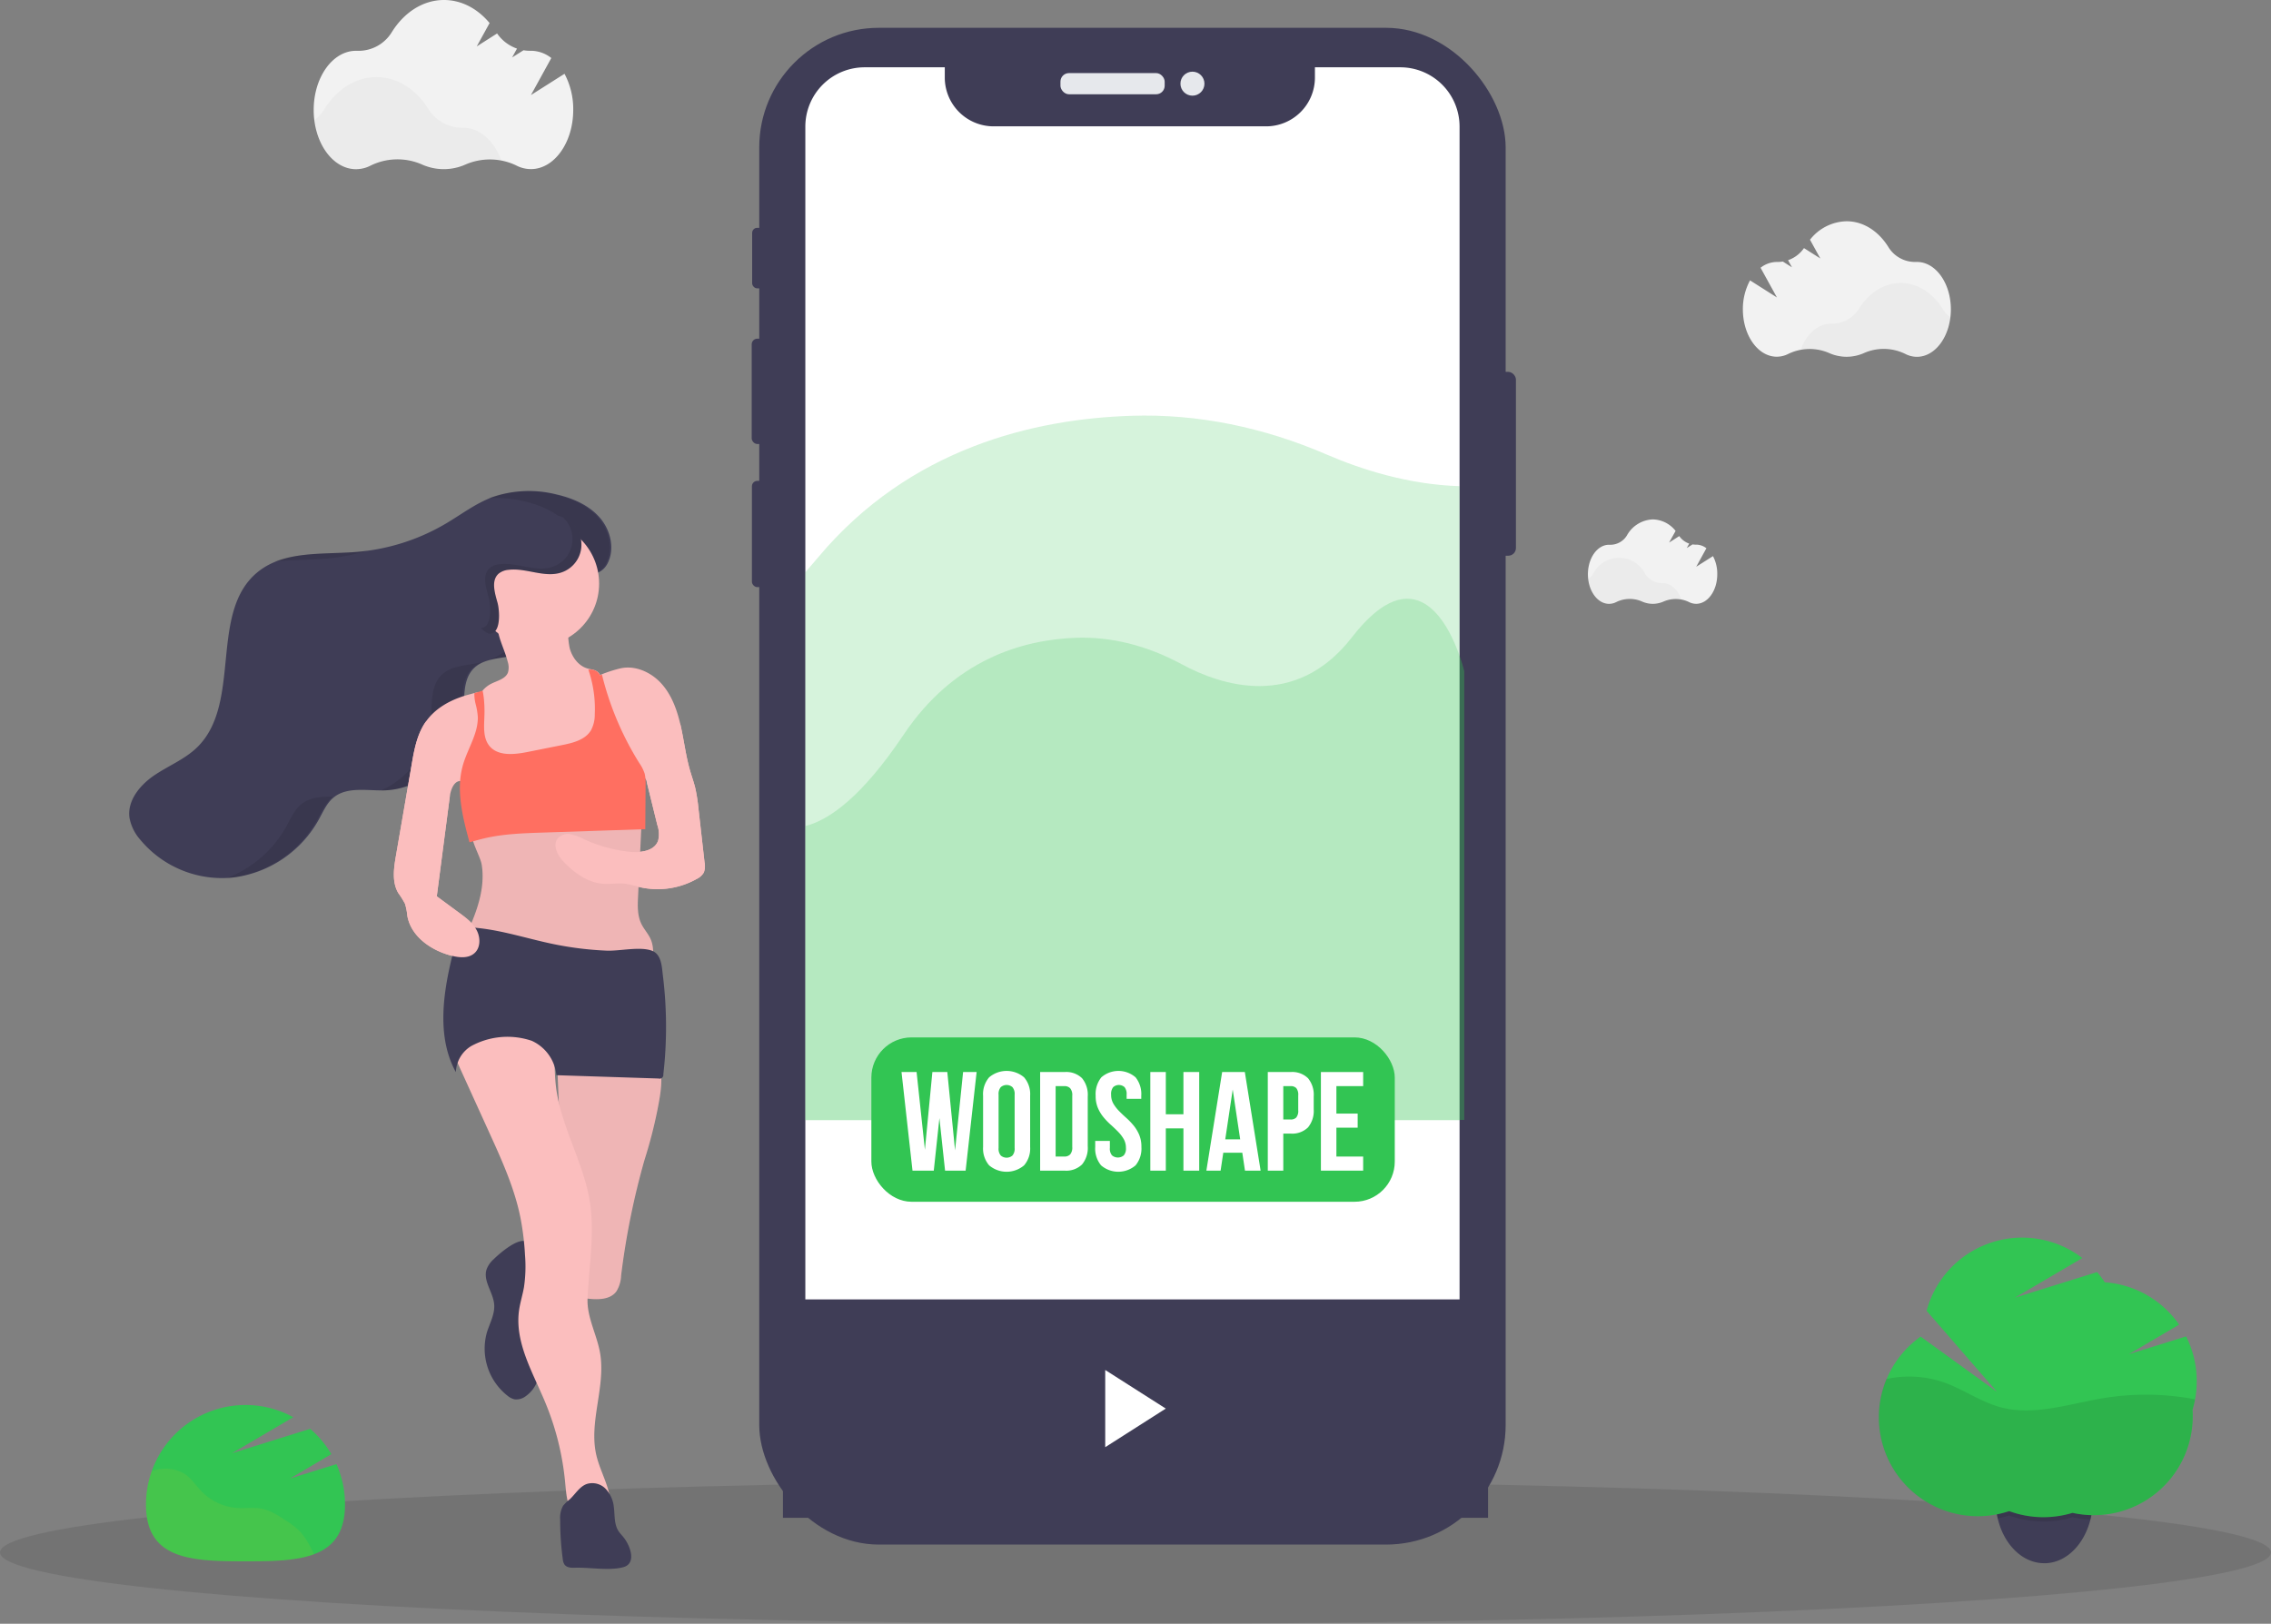 <svg id="Group_357" data-name="Group 357" xmlns="http://www.w3.org/2000/svg" width="677.837" height="484.725" viewBox="0 0 677.837 484.725">
  <rect x="0" y="0" width="677.837" height="484.725" fill="#808080" stroke="none"/>
  <ellipse id="Ellipse_299" data-name="Ellipse 299" cx="338.918" cy="21.303" rx="338.918" ry="21.303" transform="translate(0 442.118)" opacity="0.1"/>
  <path id="Path_474" data-name="Path 474" d="M1026.689,757.537a23.87,23.87,0,0,1-.516,5.01c-.065.31-.136.646-.207.91-1.833,7.353-7,12.73-13.176,13.073h-.646c-6.527,0-12.047-5.629-13.867-13.382-.052-.206-.1-.413-.142-.645a23.887,23.887,0,0,1-.516-5.009c0-10.5,6.5-19.012,14.525-19.012S1026.689,747.047,1026.689,757.537Z" transform="translate(-402.015 -309.893)" fill="#3f3d56"/>
  <path id="Path_475" data-name="Path 475" d="M1026.7,757.555a23.907,23.907,0,0,1-.516,5.01c-.065.31-.136.645-.207.91h-.646a29.572,29.572,0,0,1-4.751-.645,29.072,29.072,0,0,1-4.235.968,29.638,29.638,0,0,1-3.319.31h-1.123a29.974,29.974,0,0,1-3.979-.265,29.162,29.162,0,0,1-6.24-1.549,29.491,29.491,0,0,1-3.37.9c-.052-.207-.1-.413-.142-.645a23.907,23.907,0,0,1-.516-5.01c0-10.5,6.5-19.011,14.525-19.011S1026.7,747.064,1026.7,757.555Z" transform="translate(-402.028 -309.911)" opacity="0.1"/>
  <path id="Path_476" data-name="Path 476" d="M1038.562,689.659a29.4,29.4,0,0,0-3.163-13.3l-17.081,5.313,15-8.818a29.508,29.508,0,0,0-22.181-12.647,30.241,30.241,0,0,0-2.3-3.047L984.3,664.8l20.122-11.827a29.528,29.528,0,0,0-46.48,15.739l21.013,24.2-22.795-16.494a29.528,29.528,0,0,0,26.423,52.1,29.7,29.7,0,0,0,18.9.516,29.528,29.528,0,0,0,35.906-28.824c0-.645,0-1.291-.064-1.937A29.492,29.492,0,0,0,1038.562,689.659Z" transform="translate(-382.9 -277.424)" fill="#32c553"/>
  <path id="Path_477" data-name="Path 477" d="M1038.035,717.913a78.537,78.537,0,0,0-27.333-.349c-10.258,1.7-20.742,5.429-30.774,2.7-5.887-1.6-10.974-5.306-16.726-7.359a31.69,31.69,0,0,0-17.269-1.039,29.541,29.541,0,0,0,36.6,39.424,29.7,29.7,0,0,0,18.9.517,29.528,29.528,0,0,0,35.906-28.825,19.362,19.362,0,0,0-.065-1.936A29.138,29.138,0,0,0,1038.035,717.913Z" transform="translate(-382.883 -300.198)" opacity="0.1"/>
  <rect id="Rectangle_1485" data-name="Rectangle 1485" width="6.656" height="54.885" rx="2.29" transform="translate(445.81 111.01)" fill="#3f3d56"/>
  <rect id="Rectangle_1486" data-name="Rectangle 1486" width="3.738" height="18.069" rx="1.5" transform="translate(224.5 68.01)" fill="#3f3d56"/>
  <rect id="Rectangle_1487" data-name="Rectangle 1487" width="4.209" height="31.452" rx="1.69" transform="translate(224.364 101.095)" fill="#3f3d56"/>
  <rect id="Rectangle_1488" data-name="Rectangle 1488" width="4.009" height="31.723" rx="1.61" transform="translate(224.429 143.546)" fill="#3f3d56"/>
  <rect id="Rectangle_1489" data-name="Rectangle 1489" width="222.782" height="452.776" rx="35.69" transform="translate(226.617 8.302)" fill="#3f3d56"/>
  <rect id="Rectangle_1490" data-name="Rectangle 1490" width="31.109" height="6.32" rx="2.54" transform="translate(316.518 21.82)" fill="#e6e8ec"/>
  <circle id="Ellipse_300" data-name="Ellipse 300" cx="3.583" cy="3.583" r="3.583" transform="translate(352.333 21.394)" fill="#e6e8ec"/>
  <path id="Path_478" data-name="Path 478" d="M642.619,123.395V517.186a17.694,17.694,0,0,1-17.695,17.688H465.045a17.7,17.7,0,0,1-17.695-17.688V123.395A17.7,17.7,0,0,1,465.045,105.7h23.924v3.073a14.577,14.577,0,0,0,14.57,14.551h81.34a14.57,14.57,0,0,0,14.57-14.57V105.7h25.506A17.7,17.7,0,0,1,642.619,123.395Z" transform="translate(-206.976 -85.61)" fill="#fff"/>
  <path id="Path_479" data-name="Path 479" d="M644.02,343.086V476.995h-1.4v.136H447.35v-163.6q1.879-2.143,3.809-4.448c27.423-32.749,64.7-41.367,93.548-42.271,19.767-.645,39.444,3.441,58.229,11.556,9.922,4.286,24.163,8.986,39.683,9.451v50.625C643.568,341.15,644.02,343.086,644.02,343.086Z" transform="translate(-206.976 -142.692)" fill="#32c553" opacity="0.2"/>
  <path id="Path_480" data-name="Path 480" d="M644.02,373.1V507.012H447.35V419.293c7-1.762,16.785-8.541,29.334-27.268,15.009-22.407,35.4-28.3,51.186-28.921,10.813-.426,21.581,2.35,31.858,7.908,11.562,6.243,33.847,13.77,50.78-8.082,18.721-24.163,28.676-4.235,32.11,5.532C643.568,371.167,644.02,373.1,644.02,373.1Z" transform="translate(-206.976 -172.709)" fill="#32c553" opacity="0.2"/>
  <rect id="Rectangle_1491" data-name="Rectangle 1491" width="156.225" height="49.062" rx="12" transform="translate(260.08 309.682)" fill="#32c553"/>
  <path id="Path_481" data-name="Path 481" d="M185.468,746.23l12.356-7.289a29.7,29.7,0,0,0-6.32-7.559l-23.311,7.275,18.269-10.742A29.7,29.7,0,0,0,142.5,753.963c0,16.4,13.292,16.972,29.7,16.972s29.7-.568,29.7-16.972a29.535,29.535,0,0,0-2.55-12.046Z" transform="translate(-98.925 -304.854)" fill="#32c553"/>
  <path id="Path_482" data-name="Path 482" d="M188.6,772.633a23.106,23.106,0,0,0-4.377-3.441c-2.247-1.491-4.564-3.008-7.211-3.518-2.324-.446-4.719-.071-7.1-.2a16.571,16.571,0,0,1-10.852-4.977c-1.685-1.743-3.015-3.873-5.042-5.222a11.09,11.09,0,0,0-7.559-1.388,21.8,21.8,0,0,0-2.234.458,29.632,29.632,0,0,0-1.756,10.077c0,16.4,13.292,16.972,29.7,16.972,7.96,0,15.183-.135,20.516-2.15l-.891-1.665a23.291,23.291,0,0,0-3.189-4.945Z" transform="translate(-98.914 -315.306)" fill="#f1c40e" opacity="0.1"/>
  <path id="Path_483" data-name="Path 483" d="M301.766,653.865a7.7,7.7,0,0,0-2.117,3.047c-1.1,3.447,1.982,6.83,2.279,10.439.232,2.866-1.291,5.539-2.156,8.289a17.888,17.888,0,0,0,6.146,18.979,5.116,5.116,0,0,0,2.053,1.059,4.622,4.622,0,0,0,3.505-1.033,9.4,9.4,0,0,0,3.286-4.338,18.824,18.824,0,0,0,.858-5.274l.458-6.907c.478-7.211.91-14.648-.846-21.73-.575-2.324-1.64-7.663-4.325-7.986S303.548,652.122,301.766,653.865Z" transform="translate(-154.424 -277.962)" fill="#3f3d56"/>
  <path id="Path_484" data-name="Path 484" d="M358.681,594.446a226.659,226.659,0,0,0-6.991,34.57,9.677,9.677,0,0,1-1.414,4.706c-1.982,2.666-5.952,2.5-9.244,2.066a5.213,5.213,0,0,1-2.253-.646c-1.24-.839-1.511-2.517-1.659-4.009q-3.383-32.975-4.519-66.125c-.032-.846,27.559-.923,29.922,1.291s.529,10.5,0,13.318A140.083,140.083,0,0,1,358.681,594.446Z" transform="translate(-166.304 -248.213)" fill="#fbbebe"/>
  <path id="Path_485" data-name="Path 485" d="M358.681,594.446a226.659,226.659,0,0,0-6.991,34.57,9.677,9.677,0,0,1-1.414,4.706c-1.982,2.666-5.952,2.5-9.244,2.066a5.213,5.213,0,0,1-2.253-.646c-1.24-.839-1.511-2.517-1.659-4.009q-3.383-32.975-4.519-66.125c-.032-.846,27.559-.923,29.922,1.291s.529,10.5,0,13.318A140.083,140.083,0,0,1,358.681,594.446Z" transform="translate(-166.304 -248.213)" opacity="0.05"/>
  <path id="Path_486" data-name="Path 486" d="M284,552.225,295.175,576.8c3.718,8.173,7.463,16.436,9.238,25.235a80.6,80.6,0,0,1,1.362,11.136,41.976,41.976,0,0,1-.3,9.612c-.407,2.363-1.156,4.661-1.485,7.037-1.291,9.47,4.073,18.379,7.747,27.191a81.989,81.989,0,0,1,5.991,23.737c.336,3.479.523,7.172,2.511,10.045,3.635-1.091,7.185-2.033,10.975-1.608.678-5.558-2.834-10.678-4.125-16.139-2.369-10.007,2.866-20.523,1.085-30.651-.968-5.487-3.97-10.652-3.725-16.217.458-10.148,2.363-20.4.426-30.341-2.182-11.239-8.457-21.458-9.845-32.82-1.065-8.728.646-18.379-4.215-25.713C300.2,536.68,289.216,542.949,284,552.225Z" transform="translate(-149.078 -238.574)" fill="#fbbebe"/>
  <path id="Path_487" data-name="Path 487" d="M338.448,785.657c-1.117.039-2.421,0-3.112-.884a3.461,3.461,0,0,1-.562-1.724A85.08,85.08,0,0,1,334,771.306a7.289,7.289,0,0,1,.865-4.138,11.953,11.953,0,0,1,1.995-1.937c1.711-1.582,2.957-3.873,5.165-4.6a5.565,5.565,0,0,1,5.532,1.452,9.225,9.225,0,0,1,2.453,5.416c.323,2.4.052,5.016,1.323,7.1.5.807,1.207,1.466,1.775,2.227,1.937,2.582,3.673,7.637-.323,8.683C348.551,786.612,342.844,785.515,338.448,785.657Z" transform="translate(-166.8 -317.665)" fill="#3f3d56"/>
  <path id="Path_488" data-name="Path 488" d="M277.511,323.274c2.259-4.364.91-9.98-2.318-13.686s-7.947-5.771-12.763-6.888a33.519,33.519,0,0,0-19.554.878c-4.926,1.891-9.167,5.165-13.712,7.837a62.361,62.361,0,0,1-26.307,8.392c-10.329.871-21.865-.484-29.851,6.094-14.628,12.046-4.441,39.192-18.076,52.336-3.68,3.544-8.592,5.461-12.808,8.347s-7.986,7.5-7.308,12.563a13.664,13.664,0,0,0,3.189,6.546,31.73,31.73,0,0,0,28.153,11.278A34.123,34.123,0,0,0,191.335,399.7c1.291-2.318,2.337-4.855,4.37-6.54,4.074-3.363,10.051-2,15.332-2.163,11.743-.362,22.407-10.426,23.434-22.136.439-5-.413-10.826,3.183-14.338,2.9-2.84,7.43-2.815,11.394-3.686,7.282-1.594,12.582-6.862,15.907-13.292,1.523-2.957,1.369-6.262,3.628-8.715C270.991,326.134,275.361,327.419,277.511,323.274Z" transform="translate(-96.173 -155.067)" fill="#3f3d56"/>
  <g id="Group_351" data-name="Group 351" transform="translate(67.784 146.637)" opacity="0.1">
    <path id="Path_489" data-name="Path 489" d="M217.056,331.618a62.364,62.364,0,0,0,12.634-2.408c-1.162.162-2.324.3-3.493.394-8.1.678-16.952,0-24.247,2.847C206.921,331.941,212.131,332.031,217.056,331.618Z" transform="translate(-187.78 -311.468)"/>
    <path id="Path_490" data-name="Path 490" d="M202.072,445.307c-2.033,1.678-3.105,4.222-4.37,6.539A34.407,34.407,0,0,1,180,467.256c.575-.039,1.149-.09,1.724-.161A34.133,34.133,0,0,0,206.9,449.833c1.291-2.318,2.33-4.861,4.37-6.539l.349-.271C208.075,442.938,204.68,443.151,202.072,445.307Z" transform="translate(-180 -351.802)"/>
    <path id="Path_491" data-name="Path 491" d="M333.586,309.65c-3.228-3.706-7.979-5.765-12.763-6.888a33.545,33.545,0,0,0-19.56.884l-.413.168a37.52,37.52,0,0,1,10.832.962c4.784,1.123,9.541,3.183,12.763,6.895s4.577,9.322,2.317,13.686c-2.15,4.145-6.52,2.853-8.98,5.532-2.259,2.447-2.1,5.758-3.628,8.715-2.86,5.532-7.191,10.193-12.976,12.408,2.021-.478,4.19-.691,6.2-1.13,7.282-1.6,12.582-6.862,15.907-13.292,1.53-2.957,1.375-6.268,3.628-8.715,2.466-2.679,6.836-1.394,8.98-5.532C338.157,318.991,336.808,313.375,333.586,309.65Z" transform="translate(-222.834 -301.727)"/>
    <path id="Path_492" data-name="Path 492" d="M280.647,380.922c-3.964.865-8.5.846-11.394,3.68-3.6,3.518-2.744,9.341-3.183,14.344-.768,8.747-6.92,16.578-14.88,20.135h.588c11.743-.361,22.4-10.432,23.427-22.136.445-5.01-.407-10.833,3.189-14.344a8.779,8.779,0,0,1,2.853-1.82Z" transform="translate(-205.233 -329.746)"/>
  </g>
  <path id="Path_493" data-name="Path 493" d="M334.249,402.758a4.719,4.719,0,0,1-2.666,1.769c-10.626,3.912-21.807,7.9-33.014,6.249-.42-1.762-.833-3.531-1.246-5.294q-.9-3.834-1.807-7.669c-.284-1.22-.575-2.453-.807-3.693h0a21.694,21.694,0,0,1-.381-5.952,12.809,12.809,0,0,1,.387-2.137,11.112,11.112,0,0,1,1.64-3.557c.129-.174.265-.349.407-.516h0a8.14,8.14,0,0,1,2.285-1.9c1.9-1.046,4.519-1.491,5.287-3.518a5.474,5.474,0,0,0-.084-3.228c-.646-2.582-1.814-5.01-2.537-7.566-.917-3.228.465-3.028,3.583-3.809,5.616-1.414,11.491-2.427,17.256-1.291a24.785,24.785,0,0,0,.181,8.541c.717,2.776,2.634,5.41,5.39,6.178.407.116.839.187,1.291.284h0a3.906,3.906,0,0,1,1.659.684,2.835,2.835,0,0,1,.788,1.039,7.955,7.955,0,0,1,.549,2.13q1.517,10.161,2.189,20.419v.258A4.641,4.641,0,0,1,334.249,402.758Z" transform="translate(-152.718 -175.798)" fill="#fbbebe"/>
  <path id="Path_494" data-name="Path 494" d="M266.373,403.847c-2.414,3.673-3.228,8.14-3.964,12.479L257.722,443.5c-.645,3.718-1.22,7.8.684,11.065a26.586,26.586,0,0,1,2.021,3.228,17.828,17.828,0,0,1,.7,3.609c1.1,6.23,7.224,10.432,13.37,11.943,2.221.549,4.816.762,6.565-.716,1.937-1.607,1.937-4.667.794-6.875s-3.228-3.77-5.248-5.248l-6.694-4.932,3.873-29.7c.284-2.156,1.291-4.951,3.473-4.713,1.988.213,3.518,3.111,5.287,2.176a2.627,2.627,0,0,0,1.091-1.6,19.535,19.535,0,0,0,.342-7.6l-.8-9.206c-.265-2.989.5-5.229.865-8.037.419-3.273-1.762-2.279-4.454-1.575C274.417,396.688,269.362,399.289,266.373,403.847Z" transform="translate(-139.547 -188.011)" fill="#fbbebe"/>
  <path id="Path_495" data-name="Path 495" d="M376.1,444.461a4.814,4.814,0,0,1-2.092,1.9A23.808,23.808,0,0,1,356.8,448.78a37.247,37.247,0,0,0-4.093-.956c-2.208-.271-4.454.168-6.681,0-4.519-.342-8.489-3.163-11.62-6.456-1.885-1.937-3.6-5.106-1.84-7.185a4.164,4.164,0,0,1,3.841-1.162,15.281,15.281,0,0,1,3.919,1.459,43.154,43.154,0,0,0,13.679,3.77c3.228.335,7.333-.213,8.45-3.28a8.15,8.15,0,0,0-.22-4.687q-1.562-6.339-3.124-12.685a3.493,3.493,0,0,0-.387-1.052,1.366,1.366,0,0,0-.187-.245,2.925,2.925,0,0,0-1.44-.646,13.427,13.427,0,0,1-6.54-3.331,14.494,14.494,0,0,1-2.66-4.28c-.181-.394-.349-.794-.523-1.194-1.323-3.086-2.718-6.249-3.8-9.49a38.846,38.846,0,0,1-1.659-6.733c-.284-1.982-.439-2.892.645-3.77a6.452,6.452,0,0,1,.923-.581c.5-.265,1.059-.53,1.653-.781l.575-.239a39.616,39.616,0,0,1,5.429-1.73c4.48-1.039,9.264,1.13,12.336,4.558s4.668,7.915,5.687,12.4,1.543,9.083,2.821,13.5c.5,1.73,1.117,3.434,1.543,5.165a49.61,49.61,0,0,1,.975,6.243q.91,8.024,1.814,16.049A5.293,5.293,0,0,1,376.1,444.461Z" transform="translate(-166.032 -183.991)" fill="#fbbebe"/>
  <path id="Path_496" data-name="Path 496" d="M294.43,465.221c1.291,8.237-2.421,16.339-6.01,23.886a20.36,20.36,0,0,0,6.946,2.86,138.108,138.108,0,0,0,49.837,3.75c.4-2.789.775-5.745-.368-8.315-.71-1.594-1.937-2.892-2.718-4.454-1.291-2.582-1.162-5.584-1.02-8.45l1.155-24.422c-8.011-3.693-17.3-.232-26.113.265-4.564.258-9.186-.3-13.686.51-2.337.42-9.683,1.575-10.787,3.983S294.036,462.6,294.43,465.221Z" transform="translate(-150.645 -207.074)" fill="#fbbebe"/>
  <path id="Path_497" data-name="Path 497" d="M294.43,465.221c1.291,8.237-2.421,16.339-6.01,23.886a20.36,20.36,0,0,0,6.946,2.86,138.108,138.108,0,0,0,49.837,3.75c.4-2.789.775-5.745-.368-8.315-.71-1.594-1.937-2.892-2.718-4.454-1.291-2.582-1.162-5.584-1.02-8.45l1.155-24.422c-8.011-3.693-17.3-.232-26.113.265-4.564.258-9.186-.3-13.686.51-2.337.42-9.683,1.575-10.787,3.983S294.036,462.6,294.43,465.221Z" transform="translate(-150.645 -207.074)" opacity="0.05"/>
  <path id="Path_498" data-name="Path 498" d="M312.667,508.327c-8.683-1.807-17.217-4.8-26.081-5a2.305,2.305,0,0,0-1.291.245,2.33,2.33,0,0,0-.813,1.414q-1.375,4.745-2.46,9.561c-2.4,10.671-3.583,22.459,1.7,32.039a9.492,9.492,0,0,1,4.519-7.747,22.582,22.582,0,0,1,18.14-1.6,12.621,12.621,0,0,1,7.34,10.264l30.5.988a1.117,1.117,0,0,0,1.42-1.22,124.434,124.434,0,0,0-.123-29.444c-.336-2.731-.381-6.52-3.454-7.546-3.667-1.227-9.464.206-13.382.039A99.1,99.1,0,0,1,312.667,508.327Z" transform="translate(-147.656 -226.54)" fill="#3f3d56"/>
  <path id="Path_499" data-name="Path 499" d="M343.065,418.282l-.1,13.557-30.858,1.026c-5.662.194-11.368.387-16.888,1.646-1.588.361-3.157.814-4.719,1.259-1.627-5.959-3.228-12.2-2.8-18.276h0a24.03,24.03,0,0,1,.852-4.842c.981-3.409,2.821-6.623,3.8-9.993h0a15.279,15.279,0,0,0,.646-4.041,19.619,19.619,0,0,0-.646-4.048,12.4,12.4,0,0,1-.4-3.325l2.447-.755h0c.071.29.129.575.181.871.1.613.187,1.24.245,1.866h0a38.208,38.208,0,0,1,.129,4.667c-.084,3.112-.5,6.578,1.44,9.038,2.524,3.157,7.379,2.666,11.343,1.879l10.381-2.072c3.279-.645,6.94-1.562,8.651-4.435a9.86,9.86,0,0,0,1.123-4.519v-.31a35.663,35.663,0,0,0-1.014-10.193c-.252-1.046-.562-2.079-.91-3.092h1.039a3.908,3.908,0,0,1,1.659.684,2.835,2.835,0,0,1,.788,1.039l.574-.239a90.3,90.3,0,0,0,11.181,26.468,12.068,12.068,0,0,1,1.549,3.041,8.028,8.028,0,0,1,.258,1.794A10.4,10.4,0,0,1,343.065,418.282Z" transform="translate(-150.366 -184.318)" fill="#ff6f61"/>
  <circle id="Ellipse_301" data-name="Ellipse 301" cx="18.721" cy="18.721" r="18.721" transform="translate(141.377 155.489)" fill="#fbbebe"/>
  <path id="Path_500" data-name="Path 500" d="M266.373,408.61c-2.414,3.673-3.228,8.141-3.964,12.479l-4.687,27.178c-.645,3.718-1.22,7.8.684,11.065a26.582,26.582,0,0,1,2.021,3.228,17.825,17.825,0,0,1,.7,3.609c1.1,6.23,7.224,10.432,13.37,11.943,2.221.549,4.816.762,6.565-.717,1.937-1.607,1.937-4.667.794-6.875s-3.228-3.77-5.248-5.248l-6.694-4.932,3.873-29.7C274.042,428.506,269.362,404.052,266.373,408.61Z" transform="translate(-139.547 -192.774)" fill="#fbbebe"/>
  <path id="Path_501" data-name="Path 501" d="M369.177,409.658c1.02,4.487,1.543,9.083,2.821,13.5.5,1.736,1.117,3.434,1.543,5.164a49.523,49.523,0,0,1,.975,6.236l1.814,16.049a5.319,5.319,0,0,1-.226,2.97,4.852,4.852,0,0,1-2.092,1.9,23.885,23.885,0,0,1-17.211,2.421,34.475,34.475,0,0,0-4.093-.955c-2.208-.278-4.454.168-6.681,0-4.519-.342-8.489-3.157-11.62-6.423-1.885-1.937-3.6-5.113-1.84-7.191a4.163,4.163,0,0,1,3.841-1.162,15.306,15.306,0,0,1,3.919,1.465,43.3,43.3,0,0,0,13.679,3.764c3.228.342,7.333-.207,8.45-3.279a8.15,8.15,0,0,0-.22-4.687l-3.124-12.685C358.984,426.3,368.157,405.177,369.177,409.658Z" transform="translate(-166.032 -193.124)" fill="#fbbebe"/>
  <path id="Path_502" data-name="Path 502" d="M295.709,338.4c-.833-2.989-2-6.727.342-8.754a5.43,5.43,0,0,1,2.918-1.117c5.261-.646,10.7,2.453,15.739.8a8.754,8.754,0,0,0,1.672-15.894c-2.2-1.291-4.829-1.543-7.366-1.769-6.681-.613-13.647-1.181-19.9,1.291S277.6,321.8,278.892,328.39c.6,3.144,2.543,5.849,4.519,8.354,1.517,1.9,7.6,10.974,10.051,10.845C296.91,347.4,296.251,340.346,295.709,338.4Z" transform="translate(-147.198 -158.427)" fill="#3f3d56"/>
  <path id="Path_503" data-name="Path 503" d="M323.006,314.392a8.76,8.76,0,0,0-1.162-.562,8.741,8.741,0,0,1-3.163,14.783c-5.035,1.653-10.477-1.446-15.739-.8a5.428,5.428,0,0,0-2.918,1.117c-2.343,2.027-1.175,5.765-.342,8.754.542,1.937,1.2,8.993-2.234,9.186h-.058c1.065,1.039,2.027,1.717,2.711,1.678,3.434-.194,2.776-7.243,2.234-9.186-.833-2.989-2-6.727.342-8.754a5.429,5.429,0,0,1,2.918-1.117c5.261-.646,10.7,2.453,15.739.8a8.754,8.754,0,0,0,1.672-15.894Z" transform="translate(-153.824 -159.38)" opacity="0.1"/>
  <rect id="Rectangle_1492" data-name="Rectangle 1492" width="210.452" height="65.201" transform="translate(233.692 387.891)" fill="#3f3d56"/>
  <path id="Path_504" data-name="Path 504" d="M586,708.08v23.046L604.076,719.6Z" transform="translate(-256.119 -299.118)" fill="#fff"/>
  <path id="Path_505" data-name="Path 505" d="M294.9,96.606l-10.019,6.352L290.961,91.9a9.9,9.9,0,0,0-6.062-2.163h-.161a11.723,11.723,0,0,1-2.079-.155l-3.4,2.15,1.459-2.647a12.021,12.021,0,0,1-5.939-4.519L268.7,88.44l3.841-6.978c-3.557-4.267-8.347-6.882-13.615-6.882-6.32,0-11.949,3.757-15.584,9.612a11.62,11.62,0,0,1-10.329,5.552h-.342c-6.979,0-12.634,7.908-12.634,17.669s5.655,17.669,12.634,17.669a9.509,9.509,0,0,0,4.4-1.1,18.2,18.2,0,0,1,15.287-.3,15.92,15.92,0,0,0,13,0,18.237,18.237,0,0,1,15.158.3,9.458,9.458,0,0,0,4.351,1.078c6.978,0,12.634-7.915,12.634-17.669A22.408,22.408,0,0,0,294.9,96.606Z" transform="translate(-126.408 -74.58)" fill="#f2f2f2"/>
  <path id="Path_506" data-name="Path 506" d="M276.035,135.1a18.65,18.65,0,0,0-10.807,1.175,15.952,15.952,0,0,1-13,0,18.218,18.218,0,0,0-15.287.3,9.521,9.521,0,0,1-4.4,1.1c-6.2,0-11.355-6.243-12.427-14.48a12.061,12.061,0,0,0,3.1-3.338c3.634-5.862,9.264-9.619,15.584-9.619s11.878,3.712,15.493,9.509a11.949,11.949,0,0,0,10.3,5.623h.161C269.682,125.372,273.956,129.329,276.035,135.1Z" transform="translate(-126.433 -87.219)" opacity="0.03"/>
  <path id="Path_507" data-name="Path 507" d="M846.506,325.722l-5,3.17,3.034-5.52a4.952,4.952,0,0,0-3.021-1.078h-.084a6.076,6.076,0,0,1-1.033-.071l-1.724,1.085.729-1.323a6,6,0,0,1-2.963-2.247l-3.034,1.937,1.937-3.48a8.87,8.87,0,0,0-6.791-3.434,9.232,9.232,0,0,0-7.747,4.8,5.81,5.81,0,0,1-5.164,2.77h-.168c-3.479,0-6.3,3.951-6.3,8.812s2.821,8.818,6.3,8.818a4.746,4.746,0,0,0,2.2-.549,9.089,9.089,0,0,1,7.624-.155,7.917,7.917,0,0,0,3.228.7,8.089,8.089,0,0,0,3.228-.684,9.109,9.109,0,0,1,7.56.142,4.7,4.7,0,0,0,2.169.542c3.479,0,6.3-3.951,6.3-8.818A11.165,11.165,0,0,0,846.506,325.722Z" transform="translate(-335.224 -159.71)" fill="#f2f2f2"/>
  <path id="Path_508" data-name="Path 508" d="M837.069,344.915a9.244,9.244,0,0,0-5.4.587,7.927,7.927,0,0,1-6.456,0,9.115,9.115,0,0,0-7.624.148,4.734,4.734,0,0,1-2.2.555c-3.092,0-5.662-3.118-6.2-7.224a5.94,5.94,0,0,0,1.543-1.665,8.678,8.678,0,0,1,15.494-.058,5.952,5.952,0,0,0,5.164,2.821h.078C833.9,340.06,836.036,342.036,837.069,344.915Z" transform="translate(-335.23 -166.005)" opacity="0.03"/>
  <path id="Path_509" data-name="Path 509" d="M882.957,194.54l8.024,5.093-4.88-8.864a7.954,7.954,0,0,1,4.854-1.73h.129a9.455,9.455,0,0,0,1.666-.123l2.724,1.724-1.169-2.117a9.721,9.721,0,0,0,4.758-3.615l4.874,3.086-3.08-5.59a14.242,14.242,0,0,1,10.91-5.513c5.067,0,9.573,3.008,12.485,7.7a9.328,9.328,0,0,0,8.257,4.448h.271c5.59,0,10.122,6.339,10.122,14.157s-4.519,14.157-10.122,14.157a7.624,7.624,0,0,1-3.525-.884,14.583,14.583,0,0,0-12.266-.239,12.762,12.762,0,0,1-10.413,0,14.6,14.6,0,0,0-12.143.232,7.655,7.655,0,0,1-3.492.865c-5.59,0-10.122-6.339-10.122-14.157a18,18,0,0,1,2.137-8.631Z" transform="translate(-360.616 -110.843)" fill="#f2f2f2"/>
  <path id="Path_510" data-name="Path 510" d="M907.56,225.375a14.938,14.938,0,0,1,8.676.943,12.763,12.763,0,0,0,10.413,0,14.608,14.608,0,0,1,12.266.245,7.618,7.618,0,0,0,3.525.878c4.964,0,9.1-5,9.961-11.62a9.4,9.4,0,0,1-2.485-2.679c-2.911-4.687-7.424-7.7-12.485-7.7s-9.522,2.976-12.433,7.618a9.574,9.574,0,0,1-8.251,4.519h-.129C912.654,217.583,909.225,220.753,907.56,225.375Z" transform="translate(-370.094 -120.962)" opacity="0.03"/>
  <g id="Group_2625" data-name="Group 2625" transform="translate(269.08 319.682)">
    <path id="Path_726" data-name="Path 726" d="M912.659,737.2l-1.682,15.685h-6.349l-3.28-29.435h4.5l2.481,23.212,2.229-23.212h4.457l2.313,23.38,2.4-23.38h4.037l-3.28,29.435h-6.14Z" transform="translate(-901.348 -723.113)" fill="#fff"/>
    <path id="Path_727" data-name="Path 727" d="M963.123,730a7.688,7.688,0,0,1,1.808-5.487,8.062,8.062,0,0,1,10.428,0A7.692,7.692,0,0,1,977.168,730V745.3a7.69,7.69,0,0,1-1.808,5.488,8.063,8.063,0,0,1-10.428,0,7.687,7.687,0,0,1-1.808-5.488Zm4.626,15.6a3.123,3.123,0,0,0,.652,2.25,2.662,2.662,0,0,0,3.49,0,3.125,3.125,0,0,0,.652-2.25V729.7a3.126,3.126,0,0,0-.652-2.25,2.663,2.663,0,0,0-3.49,0,3.124,3.124,0,0,0-.652,2.25Z" transform="translate(-938.777 -722.596)" fill="#fff"/>
    <path id="Path_728" data-name="Path 728" d="M1006.335,723.449h7.317a6.726,6.726,0,0,1,5.193,1.85,7.745,7.745,0,0,1,1.7,5.424v14.886a7.744,7.744,0,0,1-1.7,5.424,6.723,6.723,0,0,1-5.193,1.85h-7.317Zm4.625,4.205v21.025h2.607a2.329,2.329,0,0,0,1.724-.631,3.113,3.113,0,0,0,.63-2.228V730.513a3.114,3.114,0,0,0-.63-2.228,2.329,2.329,0,0,0-1.724-.631Z" transform="translate(-964.959 -723.113)" fill="#fff"/>
    <path id="Path_729" data-name="Path 729" d="M1048.178,730a8,8,0,0,1,1.7-5.487,7.778,7.778,0,0,1,10.218,0,7.992,7.992,0,0,1,1.7,5.487v.925h-4.373V729.7a3.278,3.278,0,0,0-.61-2.25,2.552,2.552,0,0,0-3.406,0,3.274,3.274,0,0,0-.61,2.25,5.21,5.21,0,0,0,.673,2.67,11.086,11.086,0,0,0,1.682,2.187q1.01,1.03,2.166,2.06a20.645,20.645,0,0,1,2.166,2.25,11.485,11.485,0,0,1,1.682,2.775,9.172,9.172,0,0,1,.673,3.658,7.866,7.866,0,0,1-1.745,5.488,7.892,7.892,0,0,1-10.3,0,7.864,7.864,0,0,1-1.745-5.488v-1.808h4.373v2.1a3.04,3.04,0,0,0,.652,2.228,2.729,2.729,0,0,0,3.49,0,3.045,3.045,0,0,0,.652-2.228,5.217,5.217,0,0,0-.673-2.67,11.138,11.138,0,0,0-1.682-2.187q-1.01-1.03-2.166-2.06a20.456,20.456,0,0,1-2.166-2.25,11.431,11.431,0,0,1-1.682-2.775A9.155,9.155,0,0,1,1048.178,730Z" transform="translate(-990.235 -722.596)" fill="#fff"/>
    <path id="Path_730" data-name="Path 730" d="M1094.4,752.884h-4.626V723.449h4.626v12.615h5.256V723.449h4.71v29.435h-4.71V740.269H1094.4Z" transform="translate(-1015.512 -723.113)" fill="#fff"/>
    <path id="Path_731" data-name="Path 731" d="M1148.422,752.884h-4.668l-.8-5.341h-5.676l-.8,5.341h-4.247l4.71-29.435h6.769Zm-10.555-9.335h4.458l-2.229-14.885Z" transform="translate(-1041.24 -723.113)" fill="#fff"/>
    <path id="Path_732" data-name="Path 732" d="M1185.564,723.449a6.726,6.726,0,0,1,5.193,1.85,7.746,7.746,0,0,1,1.7,5.424v3.827a7.745,7.745,0,0,1-1.7,5.424,6.723,6.723,0,0,1-5.193,1.85h-2.187v11.059h-4.626V723.449Zm-2.187,4.205v9.966h2.187a2.276,2.276,0,0,0,1.682-.589,3.1,3.1,0,0,0,.589-2.187v-4.415a3.1,3.1,0,0,0-.589-2.187,2.278,2.278,0,0,0-1.682-.588Z" transform="translate(-1069.426 -723.113)" fill="#fff"/>
    <path id="Path_733" data-name="Path 733" d="M1223.6,735.854h6.349v4.205H1223.6v8.62h7.989v4.205h-12.614V723.449h12.614v4.205H1223.6Z" transform="translate(-1093.798 -723.113)" fill="#fff"/>
  </g>
</svg>
